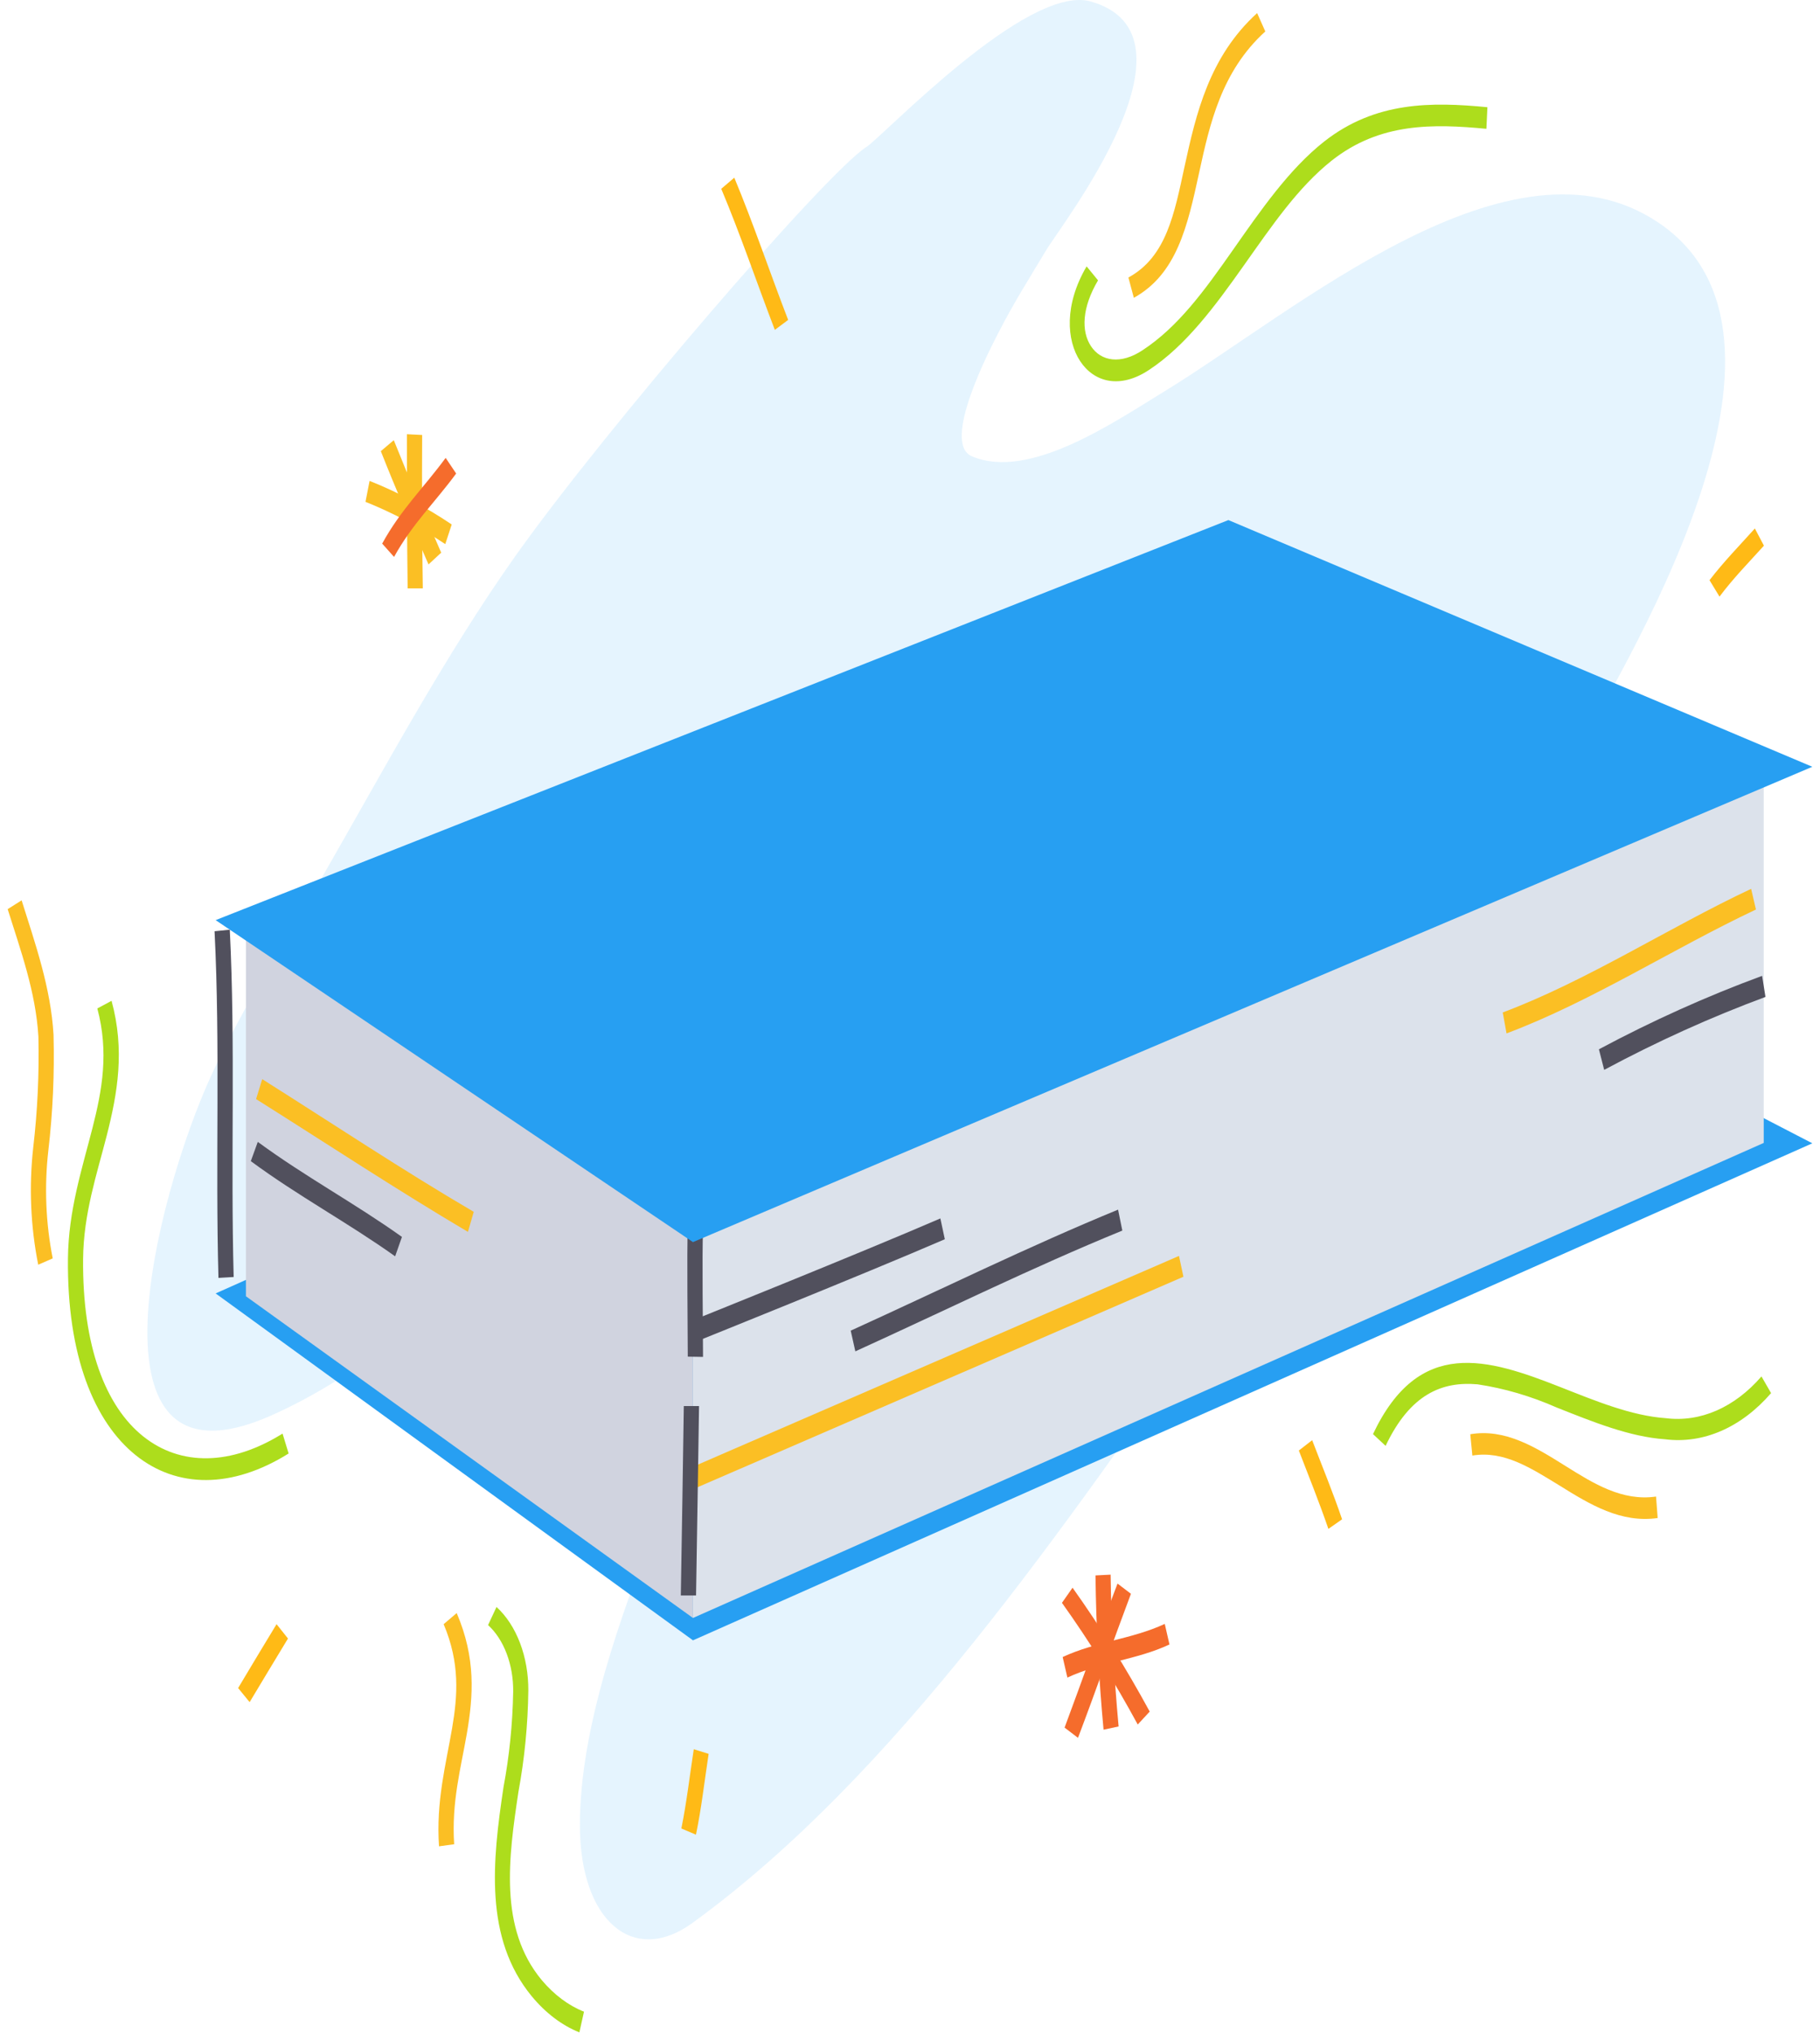 <svg width="137" height="153" viewBox="0 0 137 153" fill="none" xmlns="http://www.w3.org/2000/svg">
<path fill-rule="evenodd" clip-rule="evenodd" d="M65.211 11.066C62.167 13.012 45.543 32.319 38.753 41.904C33.45 49.407 28.891 57.931 24.162 66.163C21.357 71.029 18.314 75.69 15.877 80.994C11.783 89.936 5.743 113.028 20.395 106.538C32.433 101.195 42.67 88.496 52.824 78.483C54.974 76.371 63.464 68.684 66.05 72.391C67.865 74.999 64.419 82.346 63.532 84.419C59.062 94.86 53.391 104.154 49.303 114.926C46.86 121.348 43.632 129.931 43.653 137.385C43.653 144.547 47.658 147.963 52.121 144.722C67.449 133.58 79.958 115.101 91.969 98.013C100.841 85.441 109.576 72.518 117.472 58.67C122.522 49.806 137.651 25.332 124.815 16.739C113.739 9.315 97.558 23.405 87.615 29.477C83.834 31.784 77.467 36.172 73.168 34.343C70.793 33.37 74.594 26.14 75.147 25.059C76.293 22.811 77.44 21.021 78.737 18.851C79.897 16.905 91.075 2.6 82.06 0.099C77.249 -1.176 66.501 10.239 65.211 11.066Z" fill="#279FF2" fill-opacity="0.12"/>
<path fill-rule="evenodd" clip-rule="evenodd" d="M92.467 63.283L16.232 97.342L52.163 123.45L136.423 86.044L92.467 63.283Z" fill="#279FF2"/>
<path fill-rule="evenodd" clip-rule="evenodd" d="M36.739 122.302C37.327 122.837 37.809 123.578 38.14 124.453C38.471 125.328 38.639 126.31 38.63 127.304C38.587 129.737 38.342 132.154 37.9 134.505C37.074 140.022 36.425 145.861 40.029 150.24C41.073 151.5 42.295 152.426 43.612 152.955L43.96 151.398C42.788 150.933 41.699 150.117 40.766 149.004C37.545 145.112 38.282 139.798 39.026 134.845C39.486 132.36 39.736 129.806 39.769 127.236C39.778 125.983 39.562 124.747 39.143 123.646C38.724 122.545 38.115 121.613 37.374 120.94L36.739 122.302Z" fill="#ADDD1C"/>
<path fill-rule="evenodd" clip-rule="evenodd" d="M104.301 108.815C106.15 104.922 108.545 103.949 111.221 104.183C113.246 104.487 115.246 105.074 117.192 105.934C119.874 106.995 122.651 108.134 125.34 108.319C128.215 108.681 131.076 107.435 133.318 104.845L132.594 103.589C130.571 105.928 127.99 107.055 125.395 106.732C122.781 106.547 120.099 105.428 117.499 104.407C111.964 102.227 106.819 100.612 103.352 107.929L104.301 108.815Z" fill="#ADDD1C"/>
<path fill-rule="evenodd" clip-rule="evenodd" d="M81.794 20.048C80.108 22.919 80.272 25.604 81.309 27.181C82.347 28.757 84.292 29.302 86.489 27.843C89.28 26.003 91.457 23.045 93.607 20.009C95.757 16.973 97.701 14.102 100.254 12.078C103.884 9.217 107.883 9.315 111.889 9.694L111.964 8.069C107.74 7.66 103.53 7.631 99.681 10.648C97.026 12.74 94.903 15.825 92.781 18.851C90.659 21.877 88.686 24.602 85.998 26.363C84.36 27.444 82.886 27.2 82.128 26.062C81.371 24.923 81.446 23.142 82.654 21.099L81.794 20.048Z" fill="#ADDD1C"/>
<path fill-rule="evenodd" clip-rule="evenodd" d="M21.269 107.89C17.386 110.313 13.591 110.352 10.773 108.095C7.954 105.837 6.194 101.332 6.255 94.744C6.289 91.318 7.292 88.37 8.043 85.431C8.855 82.23 9.408 79.028 8.398 75.32L7.326 75.895C8.207 79.193 7.688 82.035 6.965 84.876C6.173 87.981 5.149 91.104 5.115 94.724C5.04 102.042 7.101 107.015 10.213 109.515C13.325 112.016 17.474 112.046 21.726 109.389L21.269 107.89Z" fill="#ADDD1C"/>
<path fill-rule="evenodd" clip-rule="evenodd" d="M85.349 22.413C88.584 20.622 89.389 17.031 90.263 13.003C91.055 9.373 91.928 5.373 95.245 2.367L94.63 0.985C91.02 4.264 90.031 8.575 89.171 12.516C88.4 16.068 87.806 19.328 84.94 20.885L85.349 22.413Z" fill="#FBBF24"/>
<path fill-rule="evenodd" clip-rule="evenodd" d="M110.832 109.545C113.22 109.146 115.288 110.518 117.397 111.802C119.69 113.233 122.024 114.644 124.781 114.245L124.658 112.629C122.112 112.999 119.963 111.656 117.833 110.323C115.54 108.883 113.282 107.501 110.675 107.939L110.832 109.545Z" fill="#FBBF24"/>
<path fill-rule="evenodd" clip-rule="evenodd" d="M33.395 122.234C34.631 125.153 34.453 127.605 34.03 130.077C33.559 132.821 32.815 135.585 33.047 138.952L34.187 138.796C33.976 135.634 34.699 133.035 35.142 130.466C35.634 127.605 35.825 124.783 34.378 121.397L33.395 122.234Z" fill="#FBBF24"/>
<path fill-rule="evenodd" clip-rule="evenodd" d="M3.969 94.705C3.442 92.06 3.33 89.283 3.641 86.57C3.976 83.699 4.106 80.788 4.03 77.88C3.825 74.318 2.631 70.961 1.628 67.759L0.577 68.421C1.532 71.467 2.693 74.639 2.891 78.016C2.955 80.807 2.824 83.601 2.502 86.356C2.173 89.301 2.302 92.314 2.877 95.181L3.969 94.705Z" fill="#FBBF24"/>
<path fill-rule="evenodd" clip-rule="evenodd" d="M30.632 32.679C30.632 36.571 30.632 40.464 30.686 44.278H31.826C31.765 40.386 31.758 36.591 31.778 32.737L30.632 32.679Z" fill="#FBBF24"/>
<path fill-rule="evenodd" clip-rule="evenodd" d="M27.513 37.768C29.572 38.593 31.581 39.657 33.518 40.95L34.003 39.471C32.01 38.132 29.942 37.035 27.82 36.192L27.513 37.768Z" fill="#FBBF24"/>
<path fill-rule="evenodd" clip-rule="evenodd" d="M28.666 33.954C29.82 36.873 31.021 39.656 32.256 42.478L33.211 41.593C31.99 38.79 30.795 36.007 29.642 33.127L28.666 33.954Z" fill="#FBBF24"/>
<path fill-rule="evenodd" clip-rule="evenodd" d="M29.663 41.914C31.027 39.432 32.761 37.788 34.337 35.637L33.546 34.46C31.928 36.669 30.168 38.352 28.769 40.911L29.663 41.914Z" fill="#F56C2C"/>
<path fill-rule="evenodd" clip-rule="evenodd" d="M84.121 119.178C82.756 122.769 81.48 126.418 80.136 130.019L81.146 130.788C82.51 127.197 83.773 123.548 85.131 119.947L84.121 119.178Z" fill="#F56C2C"/>
<path fill-rule="evenodd" clip-rule="evenodd" d="M79.938 120.628C81.983 123.492 83.889 126.551 85.643 129.785L86.544 128.812C84.756 125.523 82.816 122.409 80.736 119.49L79.938 120.628Z" fill="#F56C2C"/>
<path fill-rule="evenodd" clip-rule="evenodd" d="M82.463 118.565C82.511 122.448 82.714 126.324 83.07 130.175L84.203 129.931C83.853 126.142 83.652 122.328 83.602 118.507L82.463 118.565Z" fill="#F56C2C"/>
<path fill-rule="evenodd" clip-rule="evenodd" d="M80.347 126.253C82.886 125.075 85.534 124.929 88.031 123.762L87.677 122.214C85.179 123.372 82.531 123.528 79.992 124.706L80.347 126.253Z" fill="#F56C2C"/>
<path fill-rule="evenodd" clip-rule="evenodd" d="M132.765 57.707L52.163 93.459V121.767L132.765 86.015V57.707Z" fill="#DCE2EB"/>
<path fill-rule="evenodd" clip-rule="evenodd" d="M64.385 101.701C71.066 98.665 77.74 95.367 84.483 92.613L84.162 91.036C77.419 93.809 70.732 97.099 64.037 100.144L64.385 101.701Z" fill="#51505D"/>
<path fill-rule="evenodd" clip-rule="evenodd" d="M120.754 80.517C124.73 78.384 128.783 76.552 132.895 75.028L132.642 73.442C128.482 74.973 124.381 76.818 120.358 78.969L120.754 80.517Z" fill="#51505D"/>
<path fill-rule="evenodd" clip-rule="evenodd" d="M52.163 93.459L18.512 69.248V97.556L52.163 121.767V93.459Z" fill="#D0D3DF"/>
<path fill-rule="evenodd" clip-rule="evenodd" d="M52.435 100.952C52.435 100.952 65.02 95.902 71.121 93.264L70.786 91.698C64.692 94.335 52.121 99.376 52.121 99.376L52.435 100.952Z" fill="#51505D"/>
<path fill-rule="evenodd" clip-rule="evenodd" d="M52.101 112.104L89.082 96.087L88.748 94.52L51.767 110.557L52.101 112.104Z" fill="#FBBF24"/>
<path fill-rule="evenodd" clip-rule="evenodd" d="M131.816 66.893C125.606 69.813 119.451 73.822 113.118 76.196L113.404 77.773C119.765 75.388 125.941 71.389 132.178 68.45L131.816 66.893Z" fill="#FBBF24"/>
<path fill-rule="evenodd" clip-rule="evenodd" d="M19.276 82.716C24.592 86.064 29.84 89.528 35.224 92.71L35.661 91.201C30.29 88.058 25.049 84.565 19.74 81.217L19.276 82.716Z" fill="#FBBF24"/>
<path fill-rule="evenodd" clip-rule="evenodd" d="M18.88 87.387C22.429 90.005 26.175 92.009 29.744 94.549L30.256 93.089C26.694 90.549 22.954 88.545 19.405 85.937L18.88 87.387Z" fill="#51505D"/>
<path fill-rule="evenodd" clip-rule="evenodd" d="M16.15 70.085C16.587 78.736 16.205 87.494 16.444 96.174L17.59 96.106C17.351 87.416 17.733 78.639 17.297 69.968L16.15 70.085Z" fill="#51505D"/>
<path fill-rule="evenodd" clip-rule="evenodd" d="M52.92 102.12C52.92 100.349 52.838 94.335 52.92 92.544L51.773 92.447C51.698 94.228 51.773 100.31 51.773 102.1L52.92 102.12Z" fill="#51505D"/>
<path fill-rule="evenodd" clip-rule="evenodd" d="M51.473 105.818C51.398 110.576 51.337 115.315 51.248 120.074H52.395C52.476 115.325 52.545 110.576 52.62 105.818H51.473Z" fill="#51505D"/>
<path fill-rule="evenodd" clip-rule="evenodd" d="M92.467 39.14L16.232 69.248L52.163 93.479L136.423 57.707L92.467 39.14Z" fill="#279FF2"/>
<path fill-rule="evenodd" clip-rule="evenodd" d="M59.328 24.077C57.963 20.544 56.728 16.866 55.274 13.372L54.292 14.209C55.739 17.654 56.974 21.303 58.325 24.826L59.328 24.077Z" fill="#FFBA16"/>
<path fill-rule="evenodd" clip-rule="evenodd" d="M129.435 44.901C130.486 43.5 131.646 42.322 132.779 41.067L132.096 39.773C130.936 41.067 129.749 42.274 128.684 43.665L129.435 44.901Z" fill="#FFBA16"/>
<path fill-rule="evenodd" clip-rule="evenodd" d="M20.818 122.234C19.842 123.83 18.887 125.435 17.925 127.041L18.791 128.102C19.754 126.506 20.709 124.9 21.678 123.314L20.818 122.234Z" fill="#FFBA16"/>
<path fill-rule="evenodd" clip-rule="evenodd" d="M97.77 109.165C98.52 111.111 99.305 113.057 99.994 115.062L101.025 114.342C100.342 112.328 99.53 110.362 98.773 108.387L97.77 109.165Z" fill="#FFBA16"/>
<path fill-rule="evenodd" clip-rule="evenodd" d="M52.224 131.644C51.924 133.59 51.685 135.672 51.289 137.609L52.388 138.076C52.797 136.13 53.036 133.989 53.343 131.994L52.224 131.644Z" fill="#FFBA16"/>
</svg>
